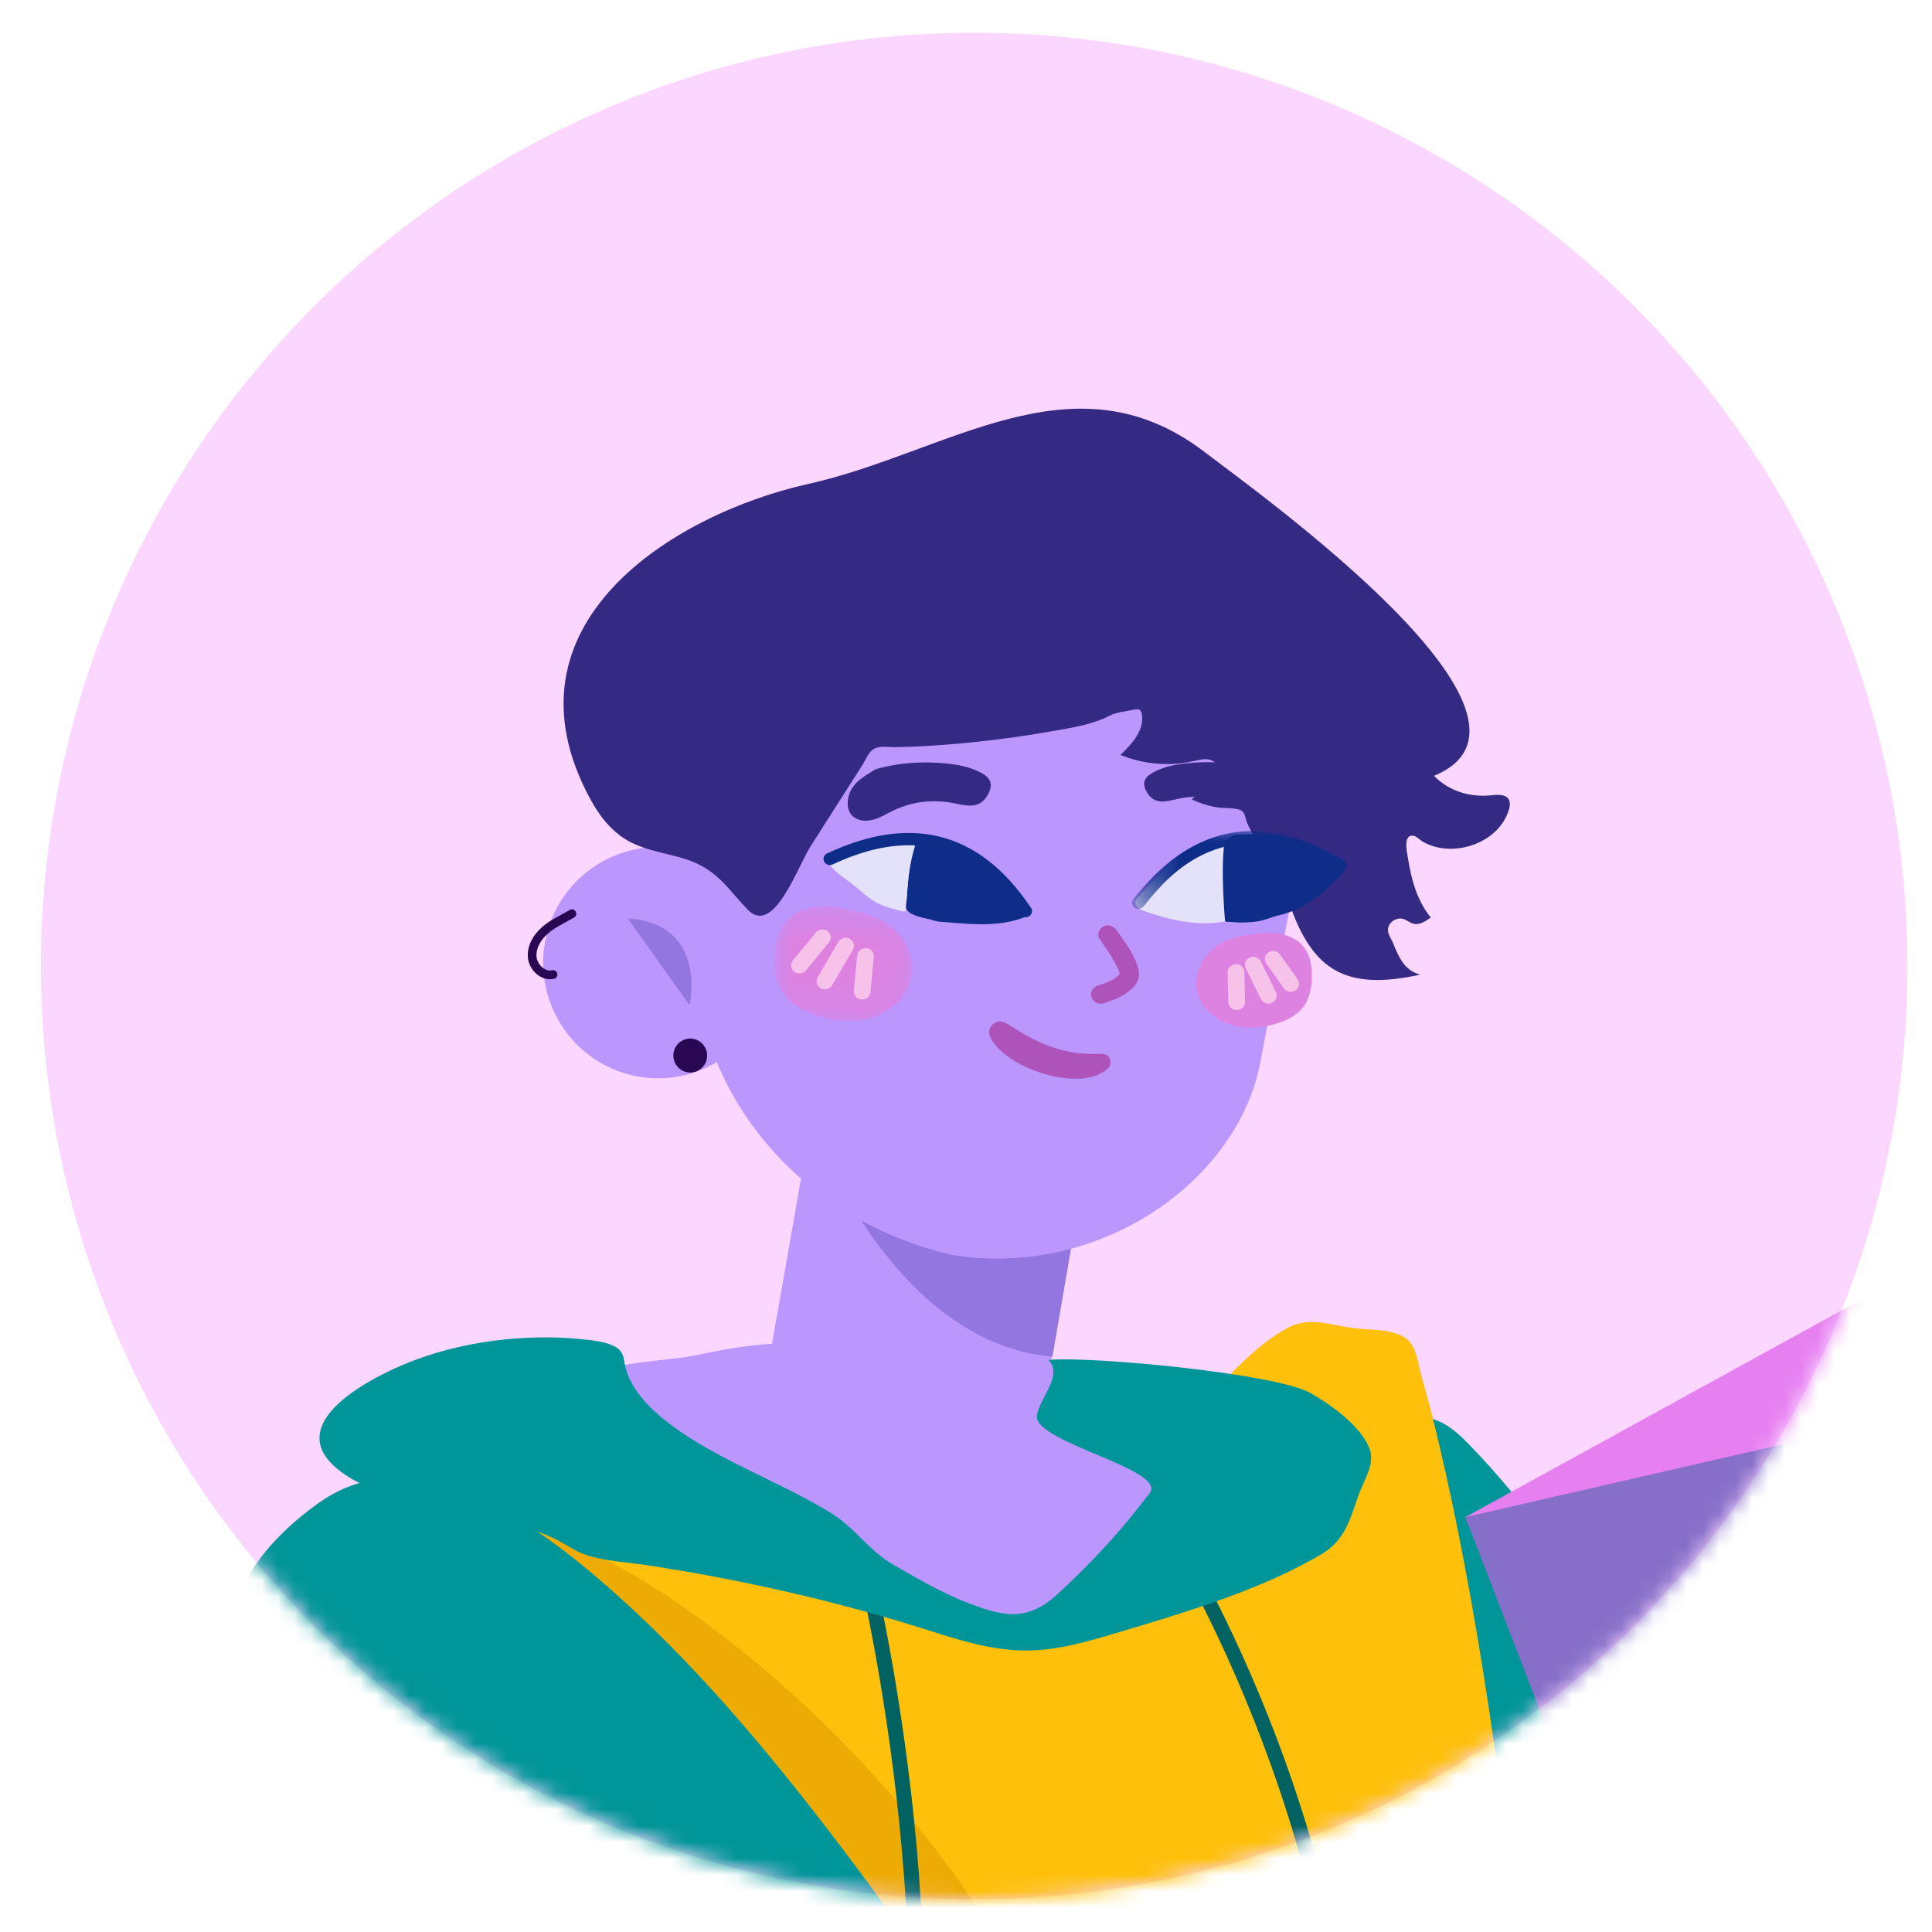 <svg viewBox="29.5 59 118 118" fill="none" xmlns="http://www.w3.org/2000/svg" xmlns:xlink="http://www.w3.org/1999/xlink" overflow="visible" width="118px" height="118px"><g id="Master/Character/Avatar"><g id="Group"><circle id="Mask" cx="89" cy="118" r="57" fill="#FBD6FF"/><mask id="mask0483f46ce-b89e-484c-ad84-c686755400d4" style="mask-type:alpha" maskUnits="userSpaceOnUse" x="32" y="61" width="114" height="114" fill="#ffffff"><circle id="Mask_2" cx="89" cy="118" r="57" fill="#ffffff"/></mask><g mask="url(#mask0483f46ce-b89e-484c-ad84-c686755400d4)"><g id="Head" transform="translate(2.441 20) scale(2.12 2.132)"><g id="Head/Short Straight Hair"><g id="Hair"><g id="Hair_2"><path id="Fill 3" fill-rule="evenodd" clip-rule="evenodd" d="M36.11 52.149V52.151C36.111 52.151 36.111 52.153 36.114 52.153L36.11 52.149Z" fill="#523E8C"/><path id="Fill 10" fill-rule="evenodd" clip-rule="evenodd" d="M28.498 45.122C28.085 46.906 29.194 48.684 30.976 49.098C32.758 49.51 34.536 48.399 34.948 46.619C35.361 44.837 34.251 43.059 32.47 42.646C30.688 42.233 28.909 43.341 28.498 45.122" fill="#bb96fd"/><path id="Fill 12" fill-rule="evenodd" clip-rule="evenodd" d="M32.629 47.091C32.629 47.091 33.17 44.753 30.85 44.603Z" fill="#9376e0"/><g id="Group 2"><g id="Group 9"><g id="Group 6"><g id="Group"><rect id="Rectangle" x="37.19" y="44.404" width="8" height="17" rx="4" transform="rotate(10 37.19 44.404)" fill="#bb96fd"/><path id="Fill 44" fill-rule="evenodd" clip-rule="evenodd" d="M43.085 57.158C38.005 56.717 35.719 49.462 35.719 49.462L43.983 51.949L43.085 57.158Z" fill="#9376e0"/></g></g></g></g><path id="Fill 14" fill-rule="evenodd" clip-rule="evenodd" d="M40.196 54.245V54.245C44.395 54.928 48.392 52.172 49.066 48.762L50.607 40.705C51.449 36.432 49.289 32.344 45.045 31.359C40.699 30.353 35.058 32.797 34.051 37.141L32.884 43.635C31.98 48.657 35.225 53.093 40.196 54.245" fill="#bb96fd"/></g><g id="Hair_3"><path id="Fill 27" fill-rule="evenodd" clip-rule="evenodd" d="M32.163 48.532C32.163 48.801 32.381 49.018 32.649 49.018C32.918 49.018 33.136 48.801 33.136 48.532C33.136 48.263 32.918 48.045 32.649 48.045C32.381 48.045 32.163 48.263 32.163 48.532" fill="#2A0752"/><path id="Stroke 29" d="M29.35 44.406C29.384 44.466 29.364 44.542 29.304 44.577L28.856 44.824C28.729 44.898 28.646 44.955 28.559 45.028C28.334 45.218 28.203 45.464 28.22 45.693C28.236 45.904 28.42 46.09 28.601 46.096L28.669 46.089C28.736 46.074 28.803 46.116 28.819 46.183C28.834 46.25 28.792 46.317 28.725 46.333C28.364 46.416 27.999 46.093 27.971 45.712C27.946 45.393 28.117 45.075 28.398 44.836C28.497 44.754 28.588 44.691 28.724 44.612L29.18 44.36C29.239 44.325 29.316 44.346 29.35 44.406Z" fill="#2A0752"/></g><g id="Hair_4"><path id="Fill 1" fill-rule="evenodd" clip-rule="evenodd" d="M55.767 41.072C55.126 41.148 54.517 40.964 54.077 40.518C58.074 38.881 49.167 32.529 47.457 31.234C43.68 28.374 40.077 31.262 36.045 32.158C32.172 33.016 27.039 36.167 29.766 41.177C30.025 41.657 30.373 42.103 30.846 42.373C31.402 42.69 32.071 42.735 32.671 42.959C33.46 43.255 33.763 43.798 34.311 44.357C35.052 45.114 35.737 43.13 36.113 42.542C36.614 41.759 37.117 40.979 37.616 40.197C37.704 40.06 37.775 39.859 37.917 39.761C38.083 39.647 38.329 39.699 38.517 39.697C39.285 39.687 40.055 39.631 40.818 39.553C41.561 39.478 42.302 39.376 43.038 39.246C43.609 39.145 44.213 39.062 44.73 38.796C44.935 38.69 45.212 38.671 45.437 38.622C45.489 38.611 45.547 38.6 45.592 38.628C45.637 38.655 45.654 38.71 45.663 38.761C45.736 39.212 45.375 39.605 45.044 39.92C45.705 40.189 46.449 40.252 47.146 40.097C47.282 40.067 47.419 40.029 47.557 40.045C47.694 40.062 47.835 40.15 47.863 40.285C47.894 40.438 47.779 40.578 47.669 40.688C47.487 40.867 47.295 41.036 47.093 41.192C47.307 41.293 47.534 41.366 47.766 41.411C47.99 41.455 48.24 41.424 48.456 41.484C48.604 41.526 48.621 41.629 48.659 41.762C48.707 41.934 48.803 42.084 48.887 42.241C49.172 42.777 49.429 43.349 49.767 43.851C49.836 43.953 49.868 44.066 49.91 44.182C49.999 44.43 50.097 44.677 50.214 44.915C50.441 45.373 50.75 45.805 51.199 46.068C51.932 46.498 52.853 46.388 53.684 46.214C53.213 46.097 53.053 45.689 52.889 45.291C52.826 45.14 52.706 45.014 52.767 44.838C52.826 44.668 53.032 44.565 53.203 44.621C53.301 44.654 53.381 44.728 53.481 44.754C53.659 44.801 53.835 44.686 53.983 44.576C53.592 44.101 53.425 43.491 53.329 42.895C53.305 42.742 53.167 42.165 53.495 42.238C53.582 42.257 53.665 42.353 53.742 42.398C53.864 42.469 53.996 42.522 54.133 42.556C54.389 42.621 54.66 42.622 54.918 42.573C55.433 42.474 55.924 42.167 56.157 41.686C56.377 41.232 56.254 41.014 55.767 41.072" fill="#342a83"/></g></g></g></g><g id="Upper Body" transform="translate(-53 26.518) scale(2.129 2.125)"><g id="Upper Body/Holding Book"><g id="Upper"><g id="Group 7"><path id="Fill 1" fill-rule="evenodd" clip-rule="evenodd" d="M49 60.115C49.733 61.758 51.497 62.725 53.162 63.543C55.444 64.662 57.757 65.72 60.1 66.714C62.504 67.735 65.019 68.705 67.651 68.703C70.283 68.702 73.078 67.51 74.169 65.229C74.469 64.603 74.659 63.936 74.941 63.303C75.205 62.71 75.587 62.185 75.908 61.622C76.571 60.453 80.107 56.822 77.509 56.189C76.018 55.828 70.568 54.703 63.389 54.703C58.143 54.811 53.129 57.032 49 60.115Z" fill="#006261"/><path id="Fill 3" fill-rule="evenodd" clip-rule="evenodd" d="M102.149 72.65C102.276 71.99 102.609 71.347 102.976 70.772C103.386 70.129 103.848 69.517 104.353 68.945C104.606 68.659 104.871 68.382 105.145 68.118C105.721 67.558 106.37 67.15 107.032 66.684C108.188 65.868 109.344 64.999 110.513 64.094C112.232 62.767 114.698 63.087 116.024 64.802C117.288 66.439 117.12 67.962 115.606 69.323C114.466 70.347 109.489 75.18 108.103 76.118C107.661 76.416 107.199 76.794 106.718 77.025C106.349 77.204 105.772 77.041 105.401 76.928C104.427 76.632 103.586 75.975 102.943 75.198C102.584 74.766 102.269 74.276 102.15 73.727C102.072 73.368 102.08 73.005 102.149 72.65" fill="#bb96fd"/><path id="Fill 5" fill-rule="evenodd" clip-rule="evenodd" d="M81.981 78.147C82.004 78.034 82.028 77.921 82.05 77.806C82.234 76.883 82.487 74.087 82.491 73.621C82.491 73.543 82.283 66.703 82.43 66.022C82.501 65.695 82.621 65.391 82.73 65.076C82.93 64.495 82.453 63.145 82.458 63.252C82.453 63.209 82.444 63.166 82.44 63.123C82.437 63.103 82.434 63.084 82.432 63.065C82.427 63.005 82.423 62.95 82.418 62.894C82.401 62.684 82.384 62.48 82.37 62.285C82.263 60.913 82.213 59.837 81.93 58.956C81.848 58.705 81.748 58.467 81.623 58.245C81.245 57.577 80.632 57.028 79.606 56.538C78.979 56.239 78.198 55.962 77.22 55.69C75.143 55.114 73.011 55.153 70.801 55.148C69.601 55.145 68.759 55.02 67.568 55.172C65.729 55.404 64.599 54.69 63.003 54.154C61.584 53.675 60.037 53.961 58.598 54.261C57.633 54.462 56.652 54.565 55.676 54.694C55.216 54.757 54.713 54.786 54.268 54.916C54.219 54.931 54.179 54.922 54.129 54.946C53.774 55.108 53.424 55.498 53.117 55.742C52.434 56.279 51.752 56.816 51.07 57.352C50.146 58.081 49.212 58.818 48.489 59.745C47.939 60.45 47.515 61.279 47.376 62.167C47.343 62.37 47.296 62.615 47.338 62.819C47.37 62.968 47.463 63.09 47.517 63.23C47.697 63.703 47.815 64.201 47.991 64.677C48.399 65.775 48.776 66.912 49.115 68.049C49.162 68.203 49.209 68.355 49.252 68.508C49.319 68.743 49.386 68.978 49.454 69.213C50.464 72.841 51.099 76.376 51.202 78.751C51.274 80.346 52.042 89.849 51.804 91.847C51.752 92.282 51.695 92.727 51.625 93.181C51.625 93.181 51.514 94.721 54.06 94.971L79.924 94.436C80.104 92.975 80.284 91.513 80.463 90.05C80.791 87.385 81.118 84.718 81.446 82.052C81.566 81.072 81.686 80.091 81.807 79.111C81.818 79.019 81.799 78.933 81.821 78.843C81.848 78.728 81.877 78.612 81.903 78.498C81.93 78.382 81.956 78.264 81.981 78.147" fill="#bb96fd"/></g><g id="Group 17"><g id="Group 10"><mask id="mask0916dc270-b433-4f67-a8a1-6dbac76540bd" style="mask-type:alpha" maskUnits="userSpaceOnUse" x="50" y="54" width="34" height="32" fill="#ffffff"><path id="Clip 9" fill-rule="evenodd" clip-rule="evenodd" d="M71.759 54.615C71.172 56.416 69.876 58.031 68.122 58.744V58.744C66.368 59.463 64.172 59.147 62.861 57.782V57.782C62.346 57.251 61.987 56.597 61.645 55.944V55.944C61.218 56.053 60.823 56.28 60.472 56.681V56.681C59.193 58.139 59.257 60.561 58.651 62.313V62.313C57.942 64.359 56.615 64.92 55.219 66.447V66.447C54.132 67.638 53.199 69.283 52.364 70.658V70.658C51.327 72.362 50.733 74.173 50.245 76.021V76.021C49.839 77.559 50.706 78.926 50.756 80.442V80.442C50.804 81.882 49.926 84.008 51.103 85.215V85.215C51.996 86.126 55.423 85.828 56.817 85.696V85.696C61.62 85.239 66.652 85.283 71.555 84.971V84.971C74.558 84.78 78.568 84.548 81.125 82.81V82.81C81.111 82.451 81.103 82.125 81.099 81.838V81.838C81.097 81.725 81.096 81.619 81.098 81.517V81.517V81.477C81.098 81.477 82.392 78.615 83.343 76.26V76.26C84.23 74.061 83.035 71.932 82.129 67.374V67.374C81.98 66.627 81.843 65.869 81.732 65.099V65.099C81.671 64.691 81.678 64.946 81.68 65.078V65.078C81.677 65.024 81.666 64.973 81.661 64.92V64.92C81.661 64.896 81.659 64.871 81.657 64.849V64.849C81.652 64.775 81.646 64.704 81.642 64.637V64.637C81.624 64.38 81.607 64.133 81.594 63.893V63.893C81.487 62.208 81.437 60.886 81.152 59.804V59.804C81.07 59.494 80.971 59.203 80.846 58.93V58.93C80.467 58.11 79.857 57.438 78.83 56.836V56.836C78.203 56.468 77.421 56.129 76.444 55.794V55.794C76.079 55.671 72.709 54.565 71.921 54.565V54.565C71.827 54.565 71.77 54.58 71.759 54.615" fill="#ffffff"/></mask><g mask="url(#mask0916dc270-b433-4f67-a8a1-6dbac76540bd)"><path id="Fill 8" fill-rule="evenodd" clip-rule="evenodd" d="M48.045 87.684C52.116 86.893 56.333 87.217 60.198 88.746C63.932 90.221 67.186 92.647 70.617 94.683C76.297 98.054 83.985 100.658 89.659 95.798C90.241 95.299 89.398 94.463 88.819 94.958C82.526 100.349 74.123 95.531 68.36 91.888C65.252 89.921 62.088 87.943 58.52 86.922C55.004 85.92 51.309 85.844 47.73 86.538C46.98 86.683 47.298 87.828 48.045 87.684" fill="#00C8DC"/></g></g><g id="Group 13"><mask id="mask1916dc270-b433-4f67-a8a1-6dbac76540bd" style="mask-type:alpha" maskUnits="userSpaceOnUse" x="50" y="54" width="34" height="32" fill="#ffffff"><path id="Clip 12" fill-rule="evenodd" clip-rule="evenodd" d="M71.759 54.615C71.172 56.416 69.876 58.031 68.122 58.744V58.744C66.368 59.463 64.172 59.147 62.861 57.782V57.782C62.346 57.251 61.987 56.597 61.645 55.944V55.944C61.218 56.053 60.823 56.28 60.472 56.681V56.681C59.193 58.139 59.257 60.561 58.651 62.313V62.313C57.942 64.359 56.615 64.92 55.219 66.447V66.447C54.132 67.638 53.199 69.283 52.364 70.658V70.658C51.327 72.362 50.733 74.173 50.245 76.021V76.021C49.839 77.559 50.706 78.926 50.756 80.442V80.442C50.804 81.882 49.926 84.008 51.103 85.215V85.215C51.996 86.126 55.423 85.828 56.817 85.696V85.696C61.62 85.239 66.652 85.283 71.555 84.971V84.971C74.558 84.78 78.568 84.548 81.125 82.81V82.81C81.111 82.451 81.103 82.125 81.099 81.838V81.838C81.097 81.725 81.096 81.619 81.098 81.517V81.517V81.477C81.098 81.477 82.392 78.615 83.343 76.26V76.26C84.23 74.061 83.035 71.932 82.129 67.374V67.374C81.98 66.627 81.843 65.869 81.732 65.099V65.099C81.671 64.691 81.678 64.946 81.68 65.078V65.078C81.677 65.024 81.666 64.973 81.661 64.92V64.92C81.661 64.896 81.659 64.871 81.657 64.849V64.849C81.652 64.775 81.646 64.704 81.642 64.637V64.637C81.624 64.38 81.607 64.133 81.594 63.893V63.893C81.487 62.208 81.437 60.886 81.152 59.804V59.804C81.07 59.494 80.971 59.203 80.846 58.93V58.93C80.467 58.11 79.857 57.438 78.83 56.836V56.836C78.203 56.468 77.421 56.129 76.444 55.794V55.794C76.079 55.671 72.709 54.565 71.921 54.565V54.565C71.827 54.565 71.77 54.58 71.759 54.615" fill="#ffffff"/></mask><g mask="url(#mask1916dc270-b433-4f67-a8a1-6dbac76540bd)"><path id="Fill 11" fill-rule="evenodd" clip-rule="evenodd" d="M70.841 88.653C76.113 91.025 81.658 88.635 86.411 86.169C89.079 84.782 91.76 83.324 94.72 82.663C98.124 81.903 101.599 82.538 104.97 83.171C105.718 83.311 106.039 82.166 105.287 82.025C102.306 81.467 99.252 80.887 96.208 81.222C93.436 81.524 90.855 82.591 88.377 83.823C83.299 86.347 77.256 90.243 71.442 87.63C70.748 87.317 70.145 88.34 70.841 88.653" fill="#00C8DC"/></g></g><g id="Group 16"><mask id="mask2916dc270-b433-4f67-a8a1-6dbac76540bd" style="mask-type:alpha" maskUnits="userSpaceOnUse" x="50" y="54" width="34" height="32" fill="#ffffff"><path id="Clip 15" fill-rule="evenodd" clip-rule="evenodd" d="M71.759 54.615C71.172 56.416 69.876 58.031 68.122 58.744V58.744C66.368 59.463 64.172 59.147 62.861 57.782V57.782C62.346 57.251 61.987 56.597 61.645 55.944V55.944C61.218 56.053 60.823 56.28 60.472 56.681V56.681C59.193 58.139 59.257 60.561 58.651 62.313V62.313C57.942 64.359 56.615 64.92 55.219 66.447V66.447C54.132 67.638 53.199 69.283 52.364 70.658V70.658C51.327 72.362 50.733 74.173 50.245 76.021V76.021C49.839 77.559 50.706 78.926 50.756 80.442V80.442C50.804 81.882 49.926 84.008 51.103 85.215V85.215C51.996 86.126 55.423 85.828 56.817 85.696V85.696C61.62 85.239 66.652 85.283 71.555 84.971V84.971C74.558 84.78 78.568 84.548 81.125 82.81V82.81C81.111 82.451 81.103 82.125 81.099 81.838V81.838C81.097 81.725 81.096 81.619 81.098 81.517V81.517V81.477C81.098 81.477 82.392 78.615 83.343 76.26V76.26C84.23 74.061 83.035 71.932 82.129 67.374V67.374C81.98 66.627 81.843 65.869 81.732 65.099V65.099C81.671 64.691 81.678 64.946 81.68 65.078V65.078C81.677 65.024 81.666 64.973 81.661 64.92V64.92C81.661 64.896 81.659 64.871 81.657 64.849V64.849C81.652 64.775 81.646 64.704 81.642 64.637V64.637C81.624 64.38 81.607 64.133 81.594 63.893V63.893C81.487 62.208 81.437 60.886 81.152 59.804V59.804C81.07 59.494 80.971 59.203 80.846 58.93V58.93C80.467 58.11 79.857 57.438 78.83 56.836V56.836C78.203 56.468 77.421 56.129 76.444 55.794V55.794C76.079 55.671 72.709 54.565 71.921 54.565V54.565C71.827 54.565 71.77 54.58 71.759 54.615" fill="#ffffff"/></mask><g mask="url(#mask2916dc270-b433-4f67-a8a1-6dbac76540bd)"><path id="Fill 14" fill-rule="evenodd" clip-rule="evenodd" d="M68.699 86.511C68.164 86.215 67.63 85.916 67.094 85.62C66.823 85.469 66.433 85.545 66.281 85.832C66.135 86.112 66.206 86.486 66.495 86.647C67.031 86.943 67.565 87.24 68.099 87.537C68.373 87.688 68.76 87.611 68.912 87.323C69.06 87.045 68.989 86.672 68.699 86.511" fill="#00C8DC"/></g></g></g><g id="Group 59"><g id="Group 20"><mask id="mask3916dc270-b433-4f67-a8a1-6dbac76540bd" style="mask-type:alpha" maskUnits="userSpaceOnUse" x="107" y="59" width="16" height="14" fill="#ffffff"><path id="Clip 19" fill-rule="evenodd" clip-rule="evenodd" d="M107.986 59.637H122.638V72.139H107.986V59.637Z" fill="#ffffff"/></mask><g mask="url(#mask3916dc270-b433-4f67-a8a1-6dbac76540bd)"><path id="Fill 18" fill-rule="evenodd" clip-rule="evenodd" d="M107.986 66.875C108.736 65.666 112.041 61.228 113.16 60.287C113.426 60.062 113.703 59.832 114.034 59.721C114.386 59.604 114.768 59.631 115.136 59.677C116.316 59.824 117.465 60.146 118.609 60.468C120.158 60.904 122.876 61.093 122.622 63.352C122.548 64.007 121.943 64.608 121.289 64.529C121.693 64.905 121.885 65.494 121.783 66.035C121.638 66.796 120.391 66.616 119.859 66.597C120.362 66.961 120.925 67.475 120.791 68.08C120.7 68.489 120.295 68.768 119.882 68.841C119.47 68.914 119.049 68.824 118.639 68.734C118.809 68.952 118.984 69.183 119.028 69.455C119.11 69.962 118.688 70.445 118.197 70.594C117.706 70.743 116.697 70.346 116.378 70.234C115.519 70.853 114.34 71.583 113.419 71.844C112.888 71.993 112.348 72.145 111.798 72.139C110.719 72.128 109.673 71.462 109.209 70.489" fill="#bb96fd"/></g></g><path id="Fill 21" fill-rule="evenodd" clip-rule="evenodd" d="M116.057 60.405C116.703 60.794 117.357 61.175 117.989 61.586C118.533 61.94 119.132 62.144 119.639 62.569C119.996 62.867 120.341 63.209 120.503 63.646C120.666 64.082 120.601 64.633 120.241 64.927C119.972 65.146 119.592 65.185 119.251 65.117C118.911 65.049 118.599 64.886 118.286 64.735C117.468 64.337 116.618 64.007 115.745 63.746C115.247 63.598 115.067 63.881 114.792 64.247C113.689 65.725 111.835 66.611 109.993 66.543" fill="#bb96fd"/><path id="Fill 23" fill-rule="evenodd" clip-rule="evenodd" d="M119.155 62.17C119.722 62.339 120.217 62.832 120.038 63.467C119.916 63.899 119.521 64.113 119.102 64.176C118.074 64.33 117.007 63.9 116.047 63.587C116.101 63.494 116.155 63.401 116.209 63.309C116.415 63.469 116.143 63.917 116.067 64.081C115.892 64.458 115.705 64.83 115.451 65.16C115.003 65.743 114.465 66.26 113.864 66.685C113.317 67.071 112.559 67.527 111.86 67.467C111.71 67.454 111.673 67.249 111.824 67.199C112.424 67.005 112.979 66.85 113.517 66.502C114.062 66.151 114.552 65.711 114.977 65.222C115.228 64.933 115.412 64.647 115.585 64.312C115.664 64.157 115.743 64.001 115.813 63.841C115.845 63.769 115.869 63.691 115.904 63.621C115.958 63.511 115.894 63.482 115.973 63.544C115.841 63.441 115.985 63.217 116.135 63.266C116.875 63.505 117.619 63.778 118.395 63.866C118.753 63.907 119.203 63.936 119.515 63.721C120.141 63.29 119.615 62.538 119.112 62.274C119.054 62.244 119.093 62.151 119.155 62.17" fill="#C66ACB"/><path id="Fill 25" fill-rule="evenodd" clip-rule="evenodd" d="M119.493 66.616C118.774 66.475 118.06 66.228 117.389 65.935C117.095 65.806 116.806 65.658 116.546 65.467C116.32 65.302 116.059 65.09 115.962 64.82C115.937 64.752 116.026 64.721 116.071 64.757C116.185 64.847 116.273 64.961 116.38 65.061C116.492 65.166 116.614 65.262 116.741 65.35C116.991 65.523 117.264 65.662 117.542 65.783C118.187 66.064 118.864 66.258 119.531 66.479C119.618 66.508 119.583 66.634 119.493 66.616" fill="#C66ACB"/><path id="Fill 27" fill-rule="evenodd" clip-rule="evenodd" d="M118.296 68.645C117.584 68.508 116.9 68.236 116.288 67.845C115.992 67.656 115.713 67.439 115.457 67.199C115.199 66.957 114.941 66.675 114.905 66.31C114.901 66.265 114.934 66.215 114.973 66.193C115.091 66.127 115.154 66.242 115.199 66.334C115.285 66.508 115.375 66.665 115.505 66.811C115.753 67.088 116.029 67.343 116.329 67.564C116.929 68.007 117.612 68.322 118.337 68.498C118.434 68.521 118.392 68.664 118.296 68.645" fill="#C66ACB"/><path id="Fill 29" fill-rule="evenodd" clip-rule="evenodd" d="M116.569 70.373C115.714 70.064 114.925 69.555 114.368 68.827C114.105 68.483 113.912 68.068 113.949 67.625C113.978 67.286 114.142 66.805 114.529 66.738C114.621 66.722 114.715 66.814 114.658 66.905C114.575 67.037 114.465 67.151 114.395 67.291C114.321 67.44 114.292 67.609 114.297 67.774C114.308 68.162 114.525 68.524 114.764 68.816C115.261 69.423 115.907 69.933 116.606 70.285C116.655 70.309 116.621 70.392 116.569 70.373" fill="#C66ACB"/><path id="Fill 31" fill-rule="evenodd" clip-rule="evenodd" d="M109.27 70.68C109.47 71.264 109.639 71.858 109.848 72.439C109.985 72.819 110.138 73.195 110.329 73.552C110.423 73.732 110.524 73.92 110.649 74.082C110.692 74.139 110.747 74.178 110.792 74.23C110.873 74.325 111.221 74.948 111.148 75.027C111.02 75.165 110.882 75.294 110.736 75.413C110.005 76.008 109.072 76.352 108.129 76.367C107.876 76.372 107.828 76.471 107.618 76.594C107.435 76.7 107.228 76.762 107.018 76.785C106.595 76.832 106.155 76.727 105.792 76.506C105.156 76.117 104.743 75.447 104.44 74.764C103.648 72.978 103.457 70.993 103.275 69.047C103.26 68.893 103.248 68.73 103.309 68.588C103.456 68.25 103.904 68.211 104.258 68.11C105.122 67.864 105.67 67.028 106.437 66.561C106.575 66.477 106.739 66.403 106.892 66.454C107.023 66.498 107.108 66.622 107.183 66.739C107.882 67.823 108.586 68.915 109.062 70.115C109.136 70.302 109.205 70.49 109.27 70.68" fill="#006261"/><path id="Fill 33" fill-rule="evenodd" clip-rule="evenodd" d="M98.82 68.987C98.52 69.071 98.216 69.146 97.934 69.296C97.746 69.396 97.59 69.525 97.389 69.608C95.865 70.238 94.279 70.696 92.766 71.37C91.826 71.788 90.893 72.233 89.988 72.723C89.654 72.904 89.39 73.361 89.08 73.498C88.062 73.947 86.259 68.508 86.028 67.678C85.546 65.945 85.29 64.148 84.674 62.458C83.913 60.375 82.448 58.412 80.921 56.83C80.672 56.572 80.409 56.317 80.087 56.161C79.709 55.979 79.273 55.946 78.855 55.983C77.985 56.059 77.143 56.428 76.497 57.016C75.702 57.74 75.225 58.761 74.986 59.81C74.851 60.399 74.786 61.001 74.754 61.604C74.726 62.103 74.738 62.563 74.561 63.035C74.378 63.524 74.385 64.035 74.386 64.552C74.387 65.2 74.424 65.846 74.472 66.492C74.506 66.924 74.546 67.357 74.587 67.788C75.031 72.479 75.475 77.17 75.92 81.861C76.012 82.84 76.125 83.684 76.41 84.643C76.712 85.659 77.081 86.662 77.617 87.581C78.476 89.057 79.841 90.327 81.513 90.675C82.285 90.835 83.084 90.794 83.87 90.73C84.924 90.663 85.987 90.505 87.019 90.278C88.018 90.057 89.038 89.77 89.955 89.307C90.514 89.025 90.937 88.62 91.398 88.206C92.967 86.797 94.898 85.691 96.674 84.563C97.582 83.987 98.498 83.424 99.422 82.873C99.849 82.618 100.284 82.366 100.716 82.121C100.799 82.074 100.88 82.037 100.969 82.008C101.149 81.952 101.313 81.907 101.483 81.82C101.913 81.6 102.338 81.369 102.758 81.132C103.598 80.657 104.421 80.147 105.198 79.574C106.019 78.968 106.792 78.291 107.466 77.524C107.747 77.204 108.197 76.789 108.265 76.35C108.324 75.967 108.013 75.681 107.751 75.454C107.024 74.827 106.354 74.233 105.852 73.4C105.373 72.605 105.056 71.709 104.944 70.787C104.935 70.713 104.927 70.639 104.922 70.565C104.869 69.952 104.818 69.362 104.711 68.756C104.689 68.634 104.685 68.574 104.587 68.482C104.374 68.282 104.049 68.226 103.768 68.195C102.759 68.085 101.732 68.147 100.743 68.372C100.248 68.485 99.762 68.638 99.293 68.831C99.138 68.895 98.98 68.942 98.82 68.987" fill="#009598"/><path id="Fill 35" fill-rule="evenodd" clip-rule="evenodd" d="M79.158 53.815C79.175 53.832 79.19 53.85 79.205 53.869C79.409 54.14 79.443 54.538 79.528 54.832C79.731 55.533 79.906 56.237 80.07 56.943C80.32 58.013 80.542 59.086 80.747 60.161C81.018 61.586 81.258 63.015 81.472 64.445C81.738 66.213 81.967 67.984 82.164 69.756C82.319 71.148 82.454 72.541 82.572 73.935C82.708 75.546 83.34 77.148 83.38 78.754C83.387 79.086 83.36 79.377 83.506 79.7C84.011 80.822 85.381 85.398 85.785 86.699C86.189 88.001 86.132 89.415 85.237 90.593C83.767 92.529 83.031 92.949 80.304 93.596C80.057 93.655 79.794 93.749 79.539 93.748C79.334 93.748 79.158 93.732 78.951 93.763C78.378 93.852 77.803 93.931 77.226 93.995C76.089 94.12 74.945 94.194 73.802 94.231C70.755 94.33 67.708 94.166 64.666 94.001C62.51 93.884 60.353 93.768 58.197 93.651C56.862 93.579 55.505 93.502 54.25 93.044C52.994 92.587 51.832 91.685 51.39 90.424C50.984 89.259 51.233 87.961 50.939 86.763C50.74 85.954 50.304 85.229 49.922 84.489C48.703 82.126 48.006 79.496 47.894 76.84C47.894 76.825 47.893 76.811 47.892 76.796C47.836 75.359 47.997 73.814 47.583 72.417C47.455 71.983 47.163 71.678 46.971 71.282C46.859 71.05 46.812 70.797 46.792 70.542C46.647 68.798 47.027 67.038 47.245 65.316C47.5 63.3 47.804 61.213 48.736 59.283C48.894 58.955 49.048 58.625 49.211 58.297C49.602 57.512 50.048 56.725 50.75 56.044C51.347 55.466 52.36 54.703 53.424 54.576C53.839 54.526 54.278 54.588 54.696 54.589C55.378 54.589 56.033 54.587 56.708 54.676C58.051 54.853 59.322 55.247 60.491 55.729C62.526 56.566 64.339 57.656 66.454 58.394C66.84 58.528 67.247 58.652 67.679 58.673C68.453 58.709 69.172 58.408 69.794 58.087C71.133 57.396 72.308 56.555 73.262 55.607C73.762 55.11 74.204 54.584 74.756 54.112C75.032 53.875 75.334 53.649 75.679 53.459C76.387 53.068 76.994 53.44 77.873 53.485C78.304 53.506 78.89 53.546 79.158 53.815" fill="#FEC00A"/><path id="Fill 37" fill-rule="evenodd" clip-rule="evenodd" d="M86.078 93.917C86.017 94.077 85.931 94.228 85.803 94.364C85.564 94.617 85.124 94.805 84.669 94.777C84.413 94.762 84.242 94.696 83.987 94.707C83.664 94.719 61.481 95.627 56.36 95.163C55.726 95.105 55.092 95.062 54.457 95.014C53.987 94.979 53.517 94.944 53.048 94.908C52.845 94.892 52.652 94.884 52.45 94.896C52.255 94.907 52.105 94.793 51.956 94.683C51.223 94.142 50.728 93.326 50.489 92.47C50.201 91.438 50.253 90.345 50.433 89.293C50.508 88.862 50.609 88.421 50.864 88.062C50.957 87.932 51.083 87.807 51.245 87.789C51.348 87.778 51.45 87.811 51.548 87.845C51.928 87.979 56.616 88.886 56.958 88.941C57.671 89.057 58.385 89.164 59.099 89.264C61.99 89.668 64.9 89.949 67.807 90.104C70.713 90.26 73.617 90.29 76.497 90.194C77.918 90.146 79.334 90.069 80.741 89.96C81.995 89.863 83.211 89.589 84.484 89.565C84.69 89.562 84.887 89.559 85.09 89.61C85.569 89.731 86.076 90.043 86.266 90.385C86.474 90.756 86.437 91.156 86.397 91.54C86.343 92.064 86.289 92.589 86.234 93.114C86.207 93.384 86.175 93.662 86.078 93.917" fill="#006261"/><path id="Fill 39" fill-rule="evenodd" clip-rule="evenodd" d="M69.789 83.127C69.784 83.126 66.602 81.171 66.602 81.171C67.613 81.357 68.727 81.396 69.912 81.294C71.099 81.194 72.354 80.957 73.638 80.622C74.923 80.291 76.236 79.863 77.565 79.383C78.895 78.9 80.24 78.366 81.606 77.801C83.614 76.975 85.909 77.932 86.735 79.937C87.523 81.849 86.248 82.571 84.429 83.487C83.06 84.173 77.697 88.226 76.113 88.765C74.529 89.303 72.857 89.766 71.069 90.057C69.285 90.347 67.375 90.462 65.41 90.262C64.153 90.135 63.077 89.476 62.385 88.528L62.223 88.306C62.223 88.306 46.935 67.238 46.921 67.218C45.543 65.319 45.623 62.774 46.985 60.898C48.699 58.54 51.091 59.823 53.446 60.619C57.333 61.936 59.332 66.91 61.435 70.173C63.745 73.754 66.054 77.336 68.363 80.916C68.705 81.447 69.234 82.789 69.789 83.127" fill="#C0C7FF"/><path id="Fill 41" fill-rule="evenodd" clip-rule="evenodd" d="M94.585 51.295L104.918 80.688L94.315 82.767L91.767 83.266L80.789 58.891L94.585 51.295Z" fill="#E680F1"/><path id="Fill 43" fill-rule="evenodd" clip-rule="evenodd" d="M97.985 58.525C98.256 59.185 98.527 59.844 98.798 60.504C100.003 63.433 105.281 77.955 105.892 79.113C105.987 79.292 106.081 79.507 105.992 79.689C105.92 79.836 105.754 79.906 105.601 79.964C100.741 81.823 95.884 83.636 90.984 85.39L80.789 58.891L95.058 55.608L96.636 55.242L97.985 58.525Z" fill="#866FC8"/><path id="Fill 45" fill-rule="evenodd" clip-rule="evenodd" d="M96.843 75.467C95.918 76.773 91.799 78.793 90.745 79.633C89.692 80.466 85.516 81.871 85.516 81.871L82.977 78.514C82.977 78.514 82.654 77.607 84.353 74.999C86.046 72.39 88.954 68.015 89.799 68.242C90.615 68.465 89.463 71.969 89.195 72.706L89.166 72.775C89.15 72.818 89.174 72.821 89.237 72.797C89.948 72.494 95.561 67.933 96.239 68.527C96.442 68.71 96.656 69.24 96.829 69.932C96.841 69.978 96.855 70.026 96.864 70.078C96.987 70.59 97.091 71.181 97.162 71.782C97.171 71.835 97.177 71.886 97.178 71.941C97.243 72.541 97.273 73.151 97.254 73.699C97.249 73.757 97.246 73.812 97.243 73.866C97.207 74.553 97.084 75.134 96.843 75.467" fill="#bb96fd"/><path id="Fill 47" fill-rule="evenodd" clip-rule="evenodd" d="M82.901 75.627C83.102 75.49 83.318 75.349 83.561 75.342C83.845 75.334 84.098 75.509 84.321 75.685C86.063 77.064 87.362 78.995 87.982 81.129C88.05 81.363 88.11 81.614 88.034 81.845C87.916 82.203 87.524 82.38 87.172 82.517C86.056 82.952 84.939 83.386 83.822 83.821C83.137 82.232 82.437 80.618 81.319 79.298C80.744 78.62 80.226 77.926 80.848 77.075C81.3 76.457 82.274 76.051 82.901 75.627" fill="#006261"/><path id="Fill 49" fill-rule="evenodd" clip-rule="evenodd" d="M79.72 83.462C77.773 85.743 75.168 87.361 72.52 88.772C71.293 89.425 70.021 90.052 68.646 90.26C67.172 90.483 65.663 90.207 64.239 89.77C59.298 88.254 55.088 84.772 52.185 80.498C49.281 76.222 47.619 71.192 46.819 66.088C46.641 64.95 46.504 63.779 46.739 62.651C47.288 60.005 50.326 58.825 52.775 59.081C54.975 59.313 56.973 60.462 58.762 61.763C62.049 64.154 64.888 67.159 67.09 70.576C67.803 71.683 68.474 72.859 69.509 73.671C71.097 74.918 73.321 75.13 74.879 76.412C75.624 77.025 76.185 77.856 77.003 78.365C77.847 78.891 78.695 78.784 79.492 78.278C80.205 77.829 80.742 78.463 81.002 79.159C81.55 80.621 80.656 82.365 79.72 83.462" fill="#EDAB04"/><path id="Fill 51" fill-rule="evenodd" clip-rule="evenodd" d="M47.903 58.477C44.562 60.866 43.299 64.651 48.546 74.892C50.219 78.158 51.915 81.416 53.722 84.611C54.233 85.514 54.726 85.888 55.426 86.581C56.352 87.466 57.151 88.426 57.941 89.413C57.981 89.463 58.023 89.512 58.066 89.561C58.521 90.078 59.09 90.488 59.661 90.868C59.927 91.045 60.214 91.204 60.439 91.435C60.586 91.586 60.696 91.768 60.84 91.922C61.262 92.374 61.897 92.679 62.439 92.967C63.022 93.278 63.627 93.549 64.246 93.782C66.71 94.705 69.414 94.998 72.014 94.577C74.039 94.249 75.988 93.489 77.717 92.388C78.753 91.728 79.711 90.946 80.559 90.059C80.986 89.614 81.366 89.137 81.748 88.654C81.901 88.459 82.085 88.362 82.268 88.204C82.777 87.769 83.269 87.285 83.743 86.811C84.228 86.327 84.715 85.788 84.954 85.133C85.686 83.131 83.998 80.238 83.104 78.723C82.57 77.817 81.949 76.839 80.944 76.528C78.539 75.784 76.791 79.288 74.284 79.522C73.963 79.552 73.625 79.521 73.348 79.355C72.556 78.878 72.715 77.691 72.316 76.857C71.758 75.694 70.26 75.429 68.992 75.193C68.202 75.046 67.33 74.777 66.73 74.214C66.165 73.682 66.135 72.93 65.709 72.307C64.815 71.001 63.895 69.713 62.941 68.451C61.007 65.893 58.944 63.387 56.562 61.23C54.466 59.332 50.792 56.411 47.903 58.477" fill="#009598"/><path id="Fill 55" fill-rule="evenodd" clip-rule="evenodd" d="M63.971 81.353C64.083 81.347 64.186 81.302 64.201 81.252C66.798 72.726 63.807 60.376 63.777 60.252C63.764 60.204 63.659 60.178 63.541 60.195C63.423 60.212 63.337 60.264 63.349 60.312C63.38 60.436 66.367 72.766 63.776 81.271C63.761 81.322 63.843 81.359 63.96 81.353C63.963 81.353 63.967 81.353 63.971 81.353" fill="#006261"/><path id="Fill 57" fill-rule="evenodd" clip-rule="evenodd" d="M77.266 79.94C77.269 79.94 77.271 79.94 77.273 79.94C77.391 79.931 77.492 79.883 77.499 79.832C78.817 69.651 72.802 59.733 72.742 59.634C72.713 59.589 72.598 59.571 72.483 59.594C72.368 59.618 72.296 59.673 72.324 59.719C72.385 59.817 78.385 69.712 77.07 79.865C77.064 79.915 77.152 79.947 77.266 79.94" fill="#006261"/></g></g><path id="Upper" fill-rule="evenodd" clip-rule="evenodd" d="M67.554 54.328C67.554 54.328 61.065 53.991 61 54.009C60.861 54.047 56.131 54.475 55.614 54.73C55.538 54.768 56.201 55.104 56.101 55.138C52.618 56.317 55.445 54.127 54.036 54.73C53.125 55.121 62.124 60.883 63.892 61.02C64.774 61.088 64.293 61.773 65.171 61.665C65.386 61.639 65.596 61.603 65.811 61.593C66.022 61.582 66.21 61.507 66.412 61.443L69.085 62.266C71.351 61.639 73.712 59.369 75.978 58.742L77.116 58.472C77.625 58.352 77.631 57.631 77.126 57.501L69.71 55.594C69.468 55.532 68.938 55.196 69.085 54.4L67.554 54.328Z" fill="#bb96fd"/><path id="Upper_2" fill-rule="evenodd" clip-rule="evenodd" d="M57.395 60.284C56.803 60.193 56.098 60.158 55.56 59.976C55.205 59.855 54.962 59.65 54.641 59.502C53.525 58.985 52.056 58.819 50.772 58.504C49.736 58.249 48.719 57.873 48.197 57.282C47.243 56.201 48.906 55.112 50.312 54.512C51.836 53.863 53.812 53.574 55.659 53.8C55.985 53.84 56.337 53.908 56.513 54.076C56.636 54.195 56.646 54.341 56.672 54.48C56.889 55.656 58.366 56.6 59.883 57.365C60.779 57.817 61.718 58.243 62.543 58.742C63.303 59.201 63.653 59.847 64.416 60.281C65.223 60.74 65.98 61.197 66.974 61.52C67.249 61.609 67.55 61.691 67.863 61.679C68.429 61.657 68.825 61.349 69.131 61.066C69.782 60.462 70.383 59.84 70.931 59.201C71.212 58.874 71.467 58.54 71.729 58.208C72.272 57.521 68.378 56.736 68.498 55.969C68.579 55.45 69.256 54.83 68.831 54.372C70.139 54.262 75.377 54.774 76.331 55.317C77.049 55.725 77.784 56.304 78.027 56.888C78.221 57.352 77.883 57.809 77.723 58.259C77.54 58.77 77.394 59.428 76.833 59.842C76.624 59.996 76.352 60.132 76.104 60.264C75.579 60.542 75.012 60.792 74.423 61.022C73.234 61.487 71.96 61.868 70.689 62.247C69.903 62.481 69.08 62.721 68.2 62.724C67.167 62.728 66.221 62.407 65.308 62.119C63.089 61.416 60.745 60.852 58.329 60.437C58.018 60.384 57.708 60.333 57.395 60.284Z" fill="#009598"/></g></g><g id="Facial Expression" transform="translate(72.559 94.954) scale(2.149 2.058)"><g id="Facial Expression/Joy"><g id="Group 40"><g id="Group 39"><g id="Group 3"><mask id="mask0cca6854f-220f-4cb7-bfca-3aa821ef0f0a" style="mask-type:alpha" maskUnits="userSpaceOnUse" x="1" y="9" width="5" height="4" fill="#ffffff"><path id="Clip 2" fill-rule="evenodd" clip-rule="evenodd" d="M2.034 9.375L5.948 9.512L5.83 12.894L1.916 12.757L2.034 9.375Z" fill="#ffffff"/></mask><g mask="url(#mask0cca6854f-220f-4cb7-bfca-3aa821ef0f0a)"><path id="Fill 1" fill-rule="evenodd" clip-rule="evenodd" d="M5.593 12.141C5.334 12.478 4.937 12.704 4.517 12.789C4.033 12.887 3.525 12.807 3.067 12.624C2.767 12.503 2.478 12.334 2.275 12.085C1.924 11.65 1.926 10.877 2.066 10.36C2.152 10.05 2.342 9.758 2.627 9.608C3.044 9.39 3.491 9.388 3.939 9.487C4.334 9.575 4.733 9.674 5.083 9.88C5.776 10.293 6.122 11.251 5.702 11.977C5.669 12.034 5.633 12.089 5.593 12.141" fill="#DD82E1"/></g></g><path id="Fill 4" fill-rule="evenodd" clip-rule="evenodd" d="M2.675 11.419C2.626 11.417 2.577 11.401 2.537 11.368C2.433 11.287 2.415 11.139 2.496 11.036L3.15 10.204C3.23 10.099 3.38 10.082 3.483 10.164C3.586 10.244 3.604 10.393 3.523 10.496L2.87 11.328C2.822 11.391 2.748 11.422 2.675 11.419" fill="#F7C2E9"/><path id="Fill 6" fill-rule="evenodd" clip-rule="evenodd" d="M4.457 12.194L4.444 12.193C4.313 12.181 4.216 12.066 4.229 11.935L4.324 10.881C4.336 10.752 4.456 10.672 4.582 10.666C4.713 10.679 4.809 10.793 4.797 10.924L4.702 11.977C4.69 12.104 4.582 12.198 4.457 12.194" fill="#F7C2E9"/><path id="Fill 8" fill-rule="evenodd" clip-rule="evenodd" d="M3.4 11.889C3.363 11.888 3.326 11.878 3.293 11.859C3.178 11.795 3.137 11.651 3.201 11.536L3.788 10.483C3.853 10.369 3.998 10.327 4.112 10.392C4.227 10.455 4.267 10.601 4.203 10.714L3.615 11.768C3.571 11.848 3.486 11.892 3.4 11.889" fill="#F7C2E9"/><path id="Fill 10" fill-rule="evenodd" clip-rule="evenodd" d="M14.158 12.357C14.354 12.653 14.673 12.866 15.018 12.96C15.416 13.072 15.847 13.034 16.241 12.909C16.498 12.825 16.75 12.701 16.934 12.501C17.252 12.162 17.296 11.516 17.209 11.075C17.156 10.811 17.013 10.556 16.785 10.416C16.447 10.207 16.074 10.181 15.694 10.236C15.359 10.286 15.02 10.346 14.717 10.496C14.111 10.801 13.767 11.582 14.076 12.213C14.099 12.262 14.126 12.31 14.158 12.357" fill="#DD82E1"/><path id="Fill 12" fill-rule="evenodd" clip-rule="evenodd" d="M16.636 11.962C16.563 11.96 16.492 11.924 16.448 11.857L15.95 11.124C15.877 11.015 15.904 10.868 16.013 10.794C16.121 10.718 16.27 10.748 16.343 10.857L16.841 11.592C16.915 11.701 16.887 11.848 16.778 11.921C16.735 11.95 16.685 11.964 16.636 11.962" fill="#F7C2E9"/><path id="Fill 14" fill-rule="evenodd" clip-rule="evenodd" d="M15.102 12.505C14.977 12.501 14.876 12.4 14.873 12.273L14.853 11.387C14.851 11.256 14.954 11.147 15.086 11.144C15.226 11.141 15.325 11.245 15.329 11.376L15.348 12.263C15.351 12.394 15.247 12.503 15.116 12.506L15.102 12.505Z" fill="#F7C2E9"/><path id="Fill 16" fill-rule="evenodd" clip-rule="evenodd" d="M16.005 12.313C15.919 12.31 15.837 12.26 15.798 12.177L15.367 11.263C15.312 11.144 15.363 11.003 15.481 10.947C15.6 10.89 15.74 10.942 15.797 11.061L16.227 11.975C16.283 12.094 16.232 12.235 16.114 12.291C16.079 12.308 16.041 12.315 16.005 12.313" fill="#F7C2E9"/><path id="Fill 18" fill-rule="evenodd" clip-rule="evenodd" d="M11.214 10.398C11.3 10.531 11.39 10.661 11.476 10.794C11.58 10.958 11.664 11.128 11.749 11.303C11.758 11.32 11.755 11.313 11.741 11.279C11.746 11.29 11.749 11.303 11.753 11.313C11.758 11.33 11.764 11.348 11.769 11.364C11.774 11.385 11.778 11.405 11.783 11.427C11.796 11.484 11.769 11.424 11.783 11.411C11.783 11.411 11.781 11.465 11.782 11.466C11.774 11.456 11.803 11.388 11.784 11.439C11.769 11.479 11.828 11.375 11.787 11.428C11.78 11.438 11.771 11.447 11.764 11.461C11.782 11.438 11.78 11.44 11.758 11.466C11.739 11.485 11.721 11.503 11.702 11.52C11.694 11.526 11.614 11.588 11.655 11.56C11.604 11.593 11.55 11.623 11.494 11.651C11.469 11.664 11.445 11.675 11.421 11.687C11.412 11.691 11.316 11.727 11.362 11.71C11.304 11.732 11.243 11.753 11.184 11.77C11.046 11.815 10.935 11.952 10.979 12.104C11.016 12.239 11.164 12.355 11.311 12.308C11.598 12.217 11.899 12.106 12.116 11.886C12.226 11.776 12.314 11.655 12.332 11.496C12.342 11.403 12.327 11.301 12.299 11.209C12.18 10.814 11.922 10.479 11.7 10.136C11.617 10.011 11.463 9.949 11.325 10.024C11.202 10.088 11.132 10.273 11.214 10.398" fill="#AE53B9"/><path id="Fill 20" fill-rule="evenodd" clip-rule="evenodd" d="M4.859 5.355C4.496 5.586 4.122 5.786 4.062 6.274C4.009 6.688 4.28 6.941 4.687 6.875C4.941 6.837 5.139 6.686 5.354 6.583C5.93 6.3 6.511 6.246 7.135 6.379C7.465 6.451 7.828 6.534 8.046 6.101C8.2 5.791 8.114 5.615 7.847 5.464C7.416 5.225 6.941 5.184 6.465 5.161C5.919 5.141 5.381 5.201 4.859 5.355" fill="#342A83"/><path id="Fill 22" fill-rule="evenodd" clip-rule="evenodd" d="M11.175 14.424C11.373 14.317 11.564 14.22 11.517 13.989C11.472 13.777 11.259 13.801 11.11 13.807C10.213 13.836 9.45 13.492 8.727 13.004C8.577 12.904 8.403 12.757 8.209 12.906C8.05 13.028 8.041 13.204 8.14 13.378C8.618 14.224 10.351 14.809 11.175 14.424" fill="#AE53B9"/><path id="Fill 24" fill-rule="evenodd" clip-rule="evenodd" d="M15.336 5.281C15.663 5.475 15.999 5.639 16.067 6.067C16.126 6.43 15.896 6.659 15.536 6.615C15.311 6.587 15.131 6.463 14.941 6.378C14.425 6.147 13.912 6.12 13.367 6.254C13.078 6.325 12.762 6.411 12.557 6.036C12.413 5.769 12.482 5.608 12.713 5.469C13.084 5.246 13.501 5.196 13.919 5.163C14.398 5.125 14.874 5.163 15.336 5.281" fill="#342A83"/><g id="Group"><path id="Fill 26" fill-rule="evenodd" clip-rule="evenodd" d="M15.718 9.871C15.721 9.87 15.724 9.87 15.727 9.869C15.923 9.836 16.103 9.745 16.296 9.698C16.473 9.656 16.643 9.594 16.807 9.517C17.139 9.358 17.433 9.133 17.698 8.882C17.799 8.785 17.897 8.685 17.991 8.583C18.056 8.512 18.234 8.398 18.212 8.174C18.167 8.01 17.81 7.914 17.59 7.787C16.824 7.342 15.983 7.244 15.116 7.303C14.969 7.313 14.851 7.407 14.767 7.53C14.73 7.585 14.737 7.733 14.729 7.8C14.718 7.898 14.71 7.997 14.703 8.097C14.69 8.289 14.686 8.483 14.69 8.675C14.693 8.855 14.719 9.039 14.704 9.217C14.688 9.399 14.7 9.592 14.732 9.772C14.743 9.834 14.747 9.864 14.805 9.879C14.851 9.893 14.91 9.888 14.958 9.892C15.208 9.917 15.471 9.913 15.718 9.871" fill="#0D2D89"/><path id="Fill 30" fill-rule="evenodd" clip-rule="evenodd" d="M14.767 7.531C14.517 7.386 14.312 7.534 14.107 7.642C13.375 8.025 12.855 8.477 12.236 9.248C12.2 9.437 12.358 9.522 12.471 9.564C13.186 9.829 14.006 10.033 14.78 9.875C14.78 9.875 14.646 8.276 14.767 7.531" fill="#E4E1FB"/><g id="Group 36"><mask id="mask1cca6854f-220f-4cb7-bfca-3aa821ef0f0a" style="mask-type:alpha" maskUnits="userSpaceOnUse" x="12" y="6" width="7" height="5" fill="#ffffff"><path id="Clip 35" fill-rule="evenodd" clip-rule="evenodd" d="M12.61 6.614L18.354 7.627L17.851 10.48L12.107 9.467L12.61 6.614Z" fill="#ffffff"/></mask><g mask="url(#mask1cca6854f-220f-4cb7-bfca-3aa821ef0f0a)"><path id="Fill 34" fill-rule="evenodd" clip-rule="evenodd" d="M12.286 9.499C12.346 9.509 12.41 9.49 12.454 9.44C12.485 9.406 12.526 9.353 12.577 9.287C13.136 8.572 14.836 6.398 17.972 8.353C18.055 8.405 18.169 8.38 18.223 8.294C18.276 8.209 18.25 8.098 18.164 8.044C15.9 6.634 13.925 6.976 12.29 9.064C12.246 9.122 12.208 9.168 12.181 9.2C12.115 9.276 12.121 9.39 12.197 9.457C12.223 9.479 12.254 9.493 12.286 9.499" fill="#0D2D89"/></g></g></g><path id="Fill 28" fill-rule="evenodd" clip-rule="evenodd" d="M5.723 9.494C5.73 9.515 5.74 9.537 5.754 9.555C5.793 9.604 5.847 9.637 5.902 9.664C6.101 9.767 6.315 9.782 6.521 9.853C6.563 9.868 6.605 9.876 6.647 9.881C6.91 9.906 7.174 9.926 7.437 9.944C8.031 9.984 8.631 9.959 9.18 9.708C8.543 8.34 7.488 7.634 6.036 7.479C5.985 7.473 5.861 8.06 5.849 8.122C5.807 8.339 5.782 8.559 5.764 8.78C5.752 8.923 5.739 9.065 5.729 9.208C5.723 9.297 5.695 9.406 5.723 9.494" fill="#0D2D89"/><path id="Fill 32" fill-rule="evenodd" clip-rule="evenodd" d="M5.706 9.497C5.703 9.372 5.735 9.223 5.741 9.105C5.753 8.919 5.765 8.731 5.786 8.546C5.807 8.36 5.835 8.175 5.876 7.993C5.888 7.941 5.992 7.477 6.035 7.479C5.194 7.446 4.177 7.376 3.484 8.065C3.601 8.377 4.011 8.611 4.257 8.824C4.518 9.053 4.728 9.276 5.064 9.406C5.181 9.45 5.302 9.498 5.421 9.522C5.502 9.539 5.637 9.598 5.712 9.573C5.708 9.549 5.706 9.523 5.706 9.497" fill="#E4E1FB"/><path id="Fill 37" fill-rule="evenodd" clip-rule="evenodd" d="M9.107 9.751C9.146 9.752 9.186 9.741 9.22 9.716C9.301 9.657 9.319 9.543 9.26 9.462C9.238 9.432 9.211 9.391 9.176 9.339C7.749 7.199 5.83 6.699 3.469 7.858C3.379 7.902 3.341 8.011 3.386 8.1C3.429 8.192 3.54 8.228 3.629 8.184C6.902 6.578 8.384 8.809 8.874 9.541C8.912 9.598 8.943 9.643 8.966 9.677C9.002 9.724 9.053 9.749 9.107 9.751" fill="#0D2D89"/></g></g></g></g></g></g></g></svg>